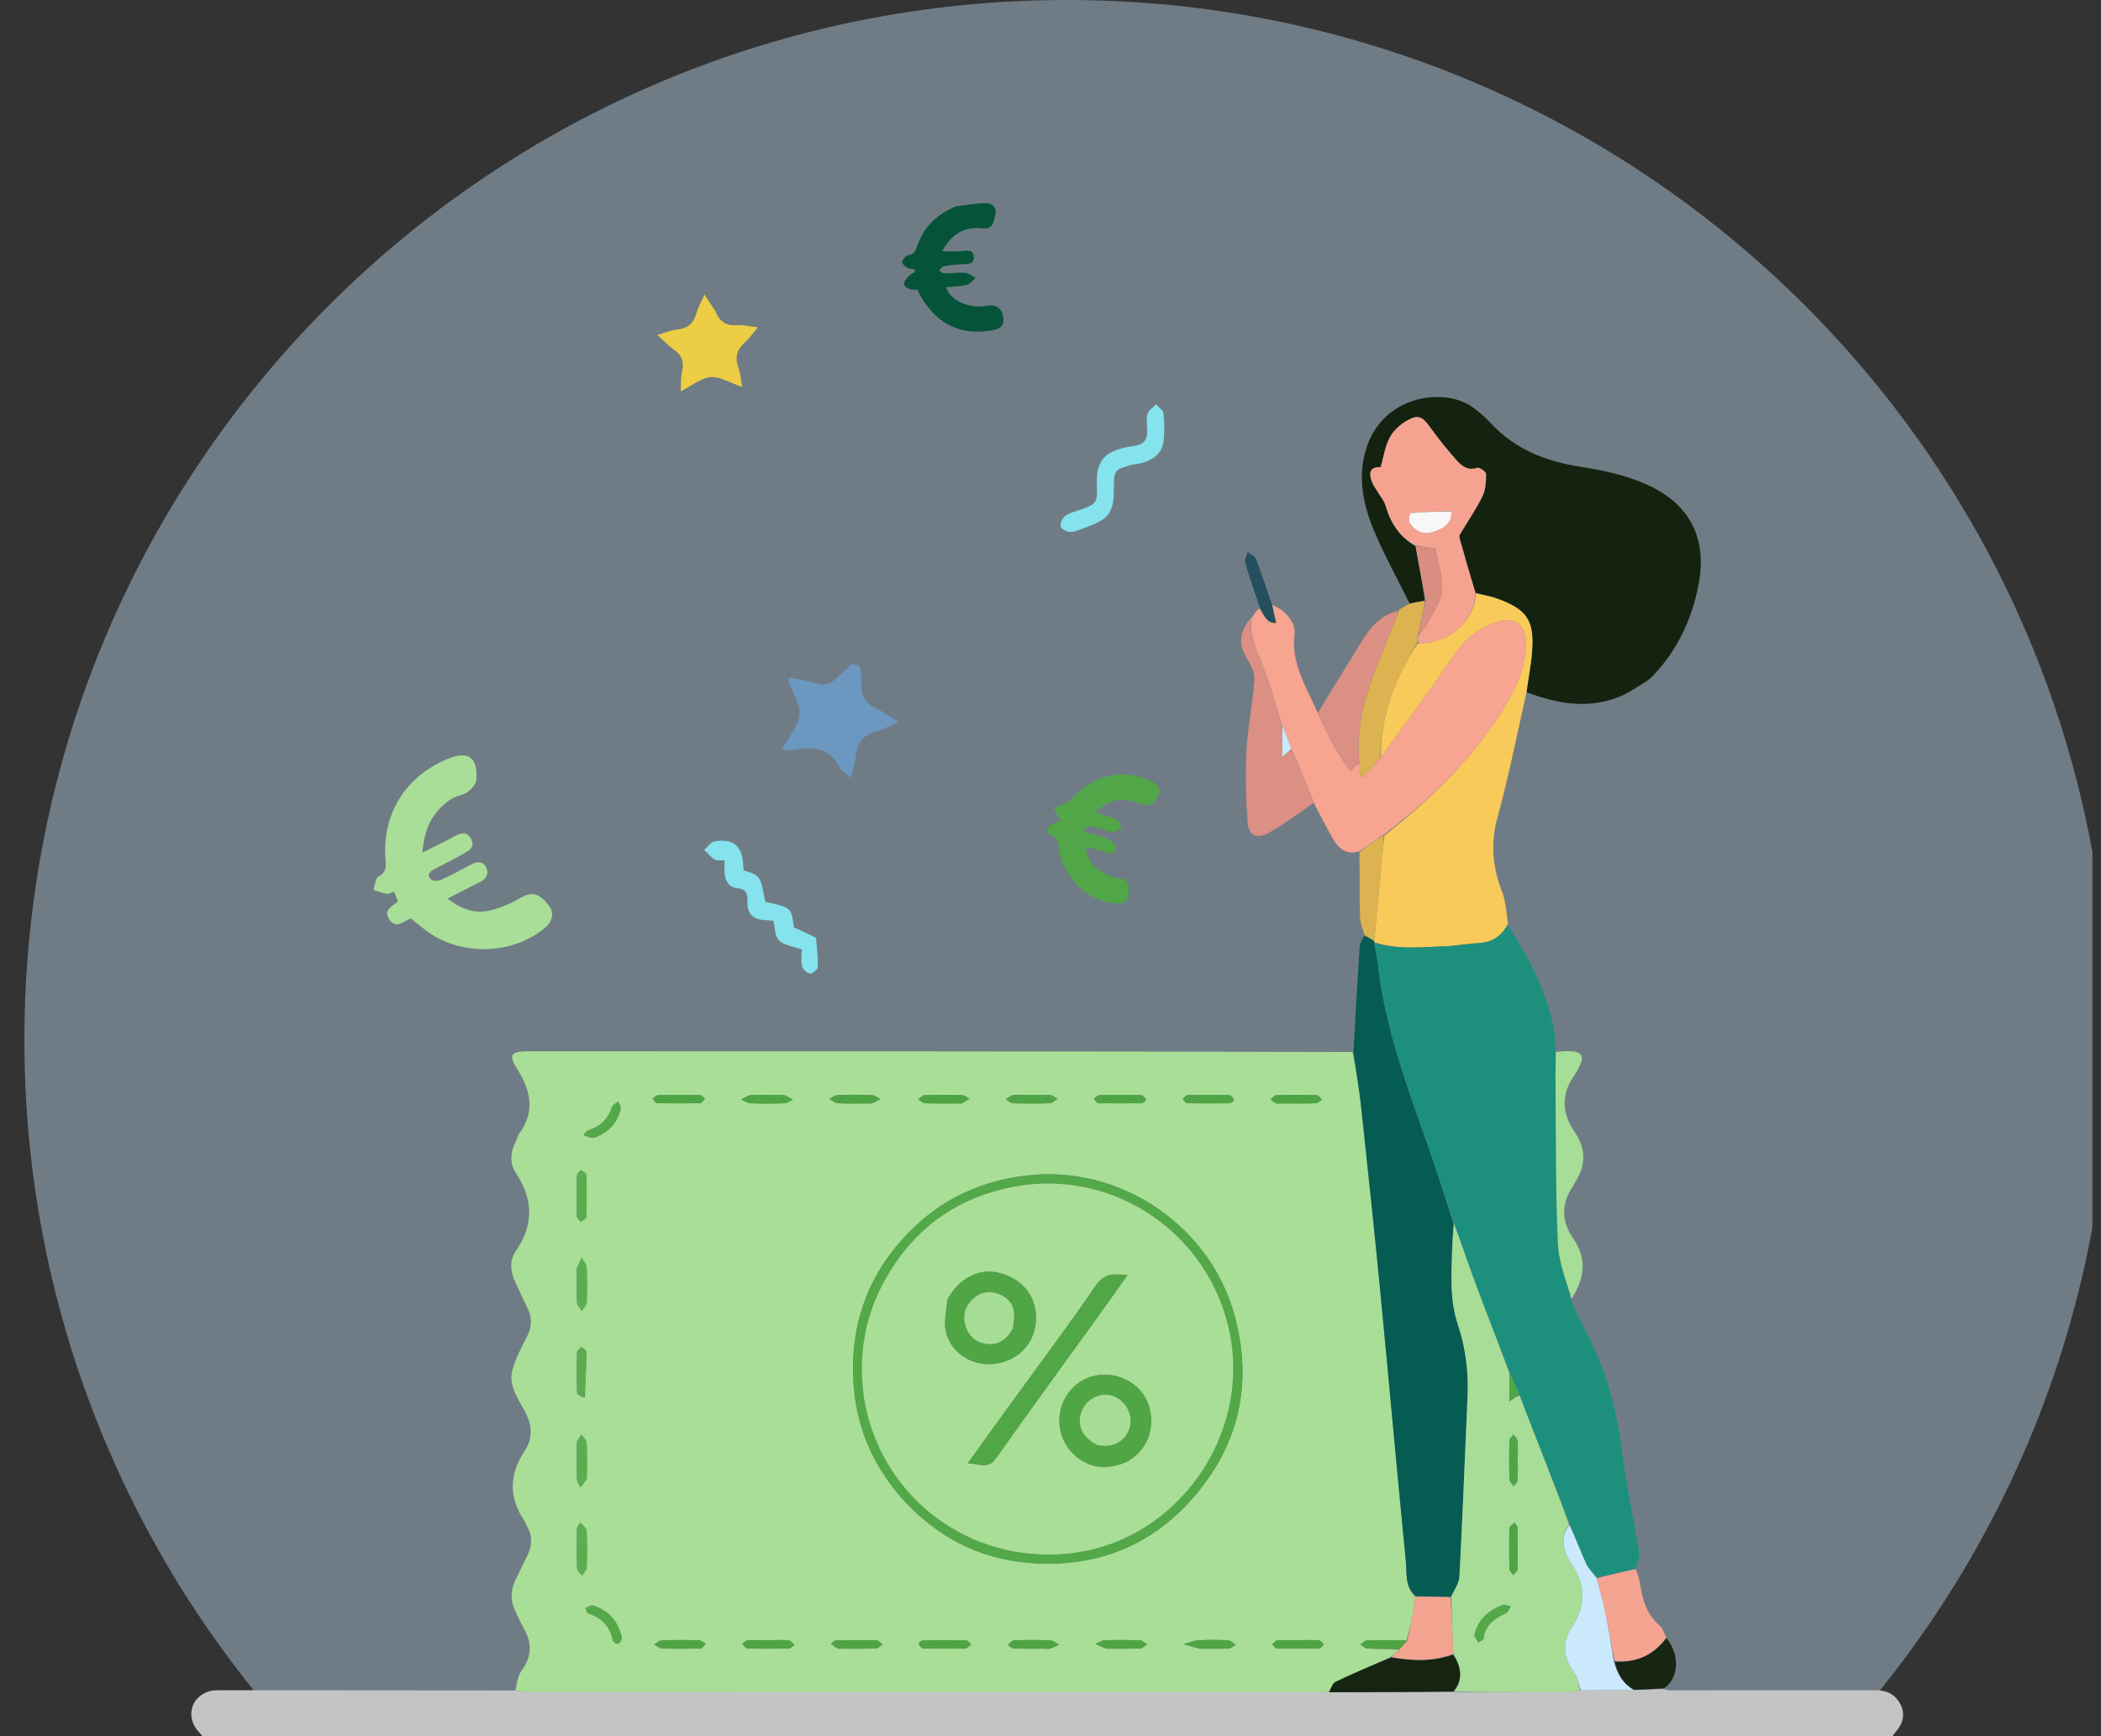 <svg width="242" height="200" viewBox="0 0 242 200" fill="none" xmlns="http://www.w3.org/2000/svg">
    <rect x="0" y="0" width="242" height="200" fill="#333333" stroke="none"/>
    <g clip-path="url(#clip0_2440_13034)">
        <path opacity="0.4" fill-rule="evenodd" clip-rule="evenodd" d="M212.5 199.49C231.45 178.31 242.96 150.38 242.96 119.77C242.96 53.62 189.2 0 122.89 0C56.581 0 2.81 53.62 2.81 119.77C2.81 150.38 14.331 178.32 33.27 199.49H212.5Z" fill="#CCEAFF"/>
        <path d="M214.409 194.716C215.045 194.719 215.681 194.706 216.315 194.728C217.486 194.769 218.39 195.315 218.908 196.35C219.472 197.478 219.19 198.534 218.392 199.471C218.213 199.682 218.03 199.89 217.918 200.17C153.153 200.24 88.32 200.24 23.442 200.17C23.244 199.919 23.1 199.728 22.935 199.557C21.388 197.947 21.891 195.575 24.002 194.862C24.65 194.643 25.41 194.755 26.119 194.716C37.096 194.721 48.073 194.725 59.26 194.741C60.058 194.821 60.646 194.95 61.234 194.95C91.349 194.96 121.465 194.959 151.58 194.958C152.059 194.958 152.538 194.944 153.129 194.947C157.938 194.943 162.635 194.93 167.447 194.93C171.901 194.949 176.239 194.961 180.577 194.948C181.043 194.947 181.509 194.802 182.091 194.727C184.191 194.712 186.175 194.694 188.249 194.678C189.427 194.63 190.516 194.58 191.681 194.595C191.954 194.684 192.151 194.729 192.347 194.729C199.701 194.727 207.055 194.721 214.409 194.716Z" fill="#C4C4C4"/>
        <path d="M153.017 194.937C152.537 194.944 152.058 194.958 151.579 194.958C121.464 194.959 91.349 194.96 61.233 194.95C60.645 194.95 60.057 194.821 59.374 194.738C59.536 193.959 59.624 193.067 60.081 192.451C61.291 190.824 61.281 189.25 60.317 187.561C59.962 186.938 59.684 186.271 59.367 185.626C58.783 184.44 58.786 183.249 59.351 182.061C59.813 181.088 60.297 180.125 60.76 179.152C61.289 178.041 61.359 176.934 60.707 175.836C60.585 175.631 60.525 175.387 60.393 175.191C58.589 172.512 58.639 169.856 60.417 167.175C61.421 165.661 61.299 164.139 60.438 162.55C59.632 161.063 58.517 159.562 59.042 157.742C59.413 156.454 60.06 155.234 60.675 154.03C61.268 152.87 61.33 151.775 60.722 150.61C60.242 149.692 59.849 148.73 59.396 147.797C58.801 146.571 58.627 145.26 59.4 144.141C61.487 141.122 61.437 138.199 59.444 135.174C58.69 134.029 58.764 132.752 59.4 131.524C59.546 131.242 59.59 130.896 59.774 130.647C61.665 128.083 61.159 125.661 59.567 123.142C58.525 121.494 58.851 121.11 60.856 121.11C92.451 121.109 124.046 121.108 155.787 121.196C156.23 123.454 156.579 125.617 156.813 127.792C157.552 134.656 158.284 141.521 158.95 148.393C159.966 158.88 160.903 169.375 161.931 179.861C162.066 181.237 161.788 182.802 163.025 183.949C162.918 184.498 162.913 184.973 162.828 185.433C162.609 186.615 162.355 187.789 162.003 188.96C160.423 188.953 158.956 188.927 157.49 188.973C157.217 188.982 156.953 189.282 156.685 189.448C156.956 189.607 157.22 189.891 157.498 189.906C158.724 189.97 159.954 189.956 161.14 190.033C160.802 190.36 160.506 190.623 160.134 190.928C157.98 191.886 155.886 192.766 153.842 193.749C153.464 193.931 153.287 194.53 153.017 194.937ZM103.825 172.55C107.747 176.934 112.643 179.558 118.483 180.039C125.958 180.655 132.42 178.285 137.417 172.552C142.738 166.448 144.318 159.385 142.214 151.588C139.45 141.342 129.105 133.984 117.881 135.468C113.1 136.101 108.905 137.961 105.41 141.264C100.348 146.05 97.954 151.942 98.287 158.941C98.532 164.08 100.371 168.546 103.825 172.55ZM66.796 175.418C66.676 175.65 66.458 175.88 66.453 176.115C66.421 177.624 66.405 179.135 66.463 180.643C66.474 180.939 66.829 181.222 67.026 181.511C67.216 181.21 67.557 180.914 67.571 180.605C67.63 179.217 67.637 177.823 67.569 176.436C67.551 176.081 67.188 175.742 66.796 175.418ZM67.597 170.252C67.597 168.903 67.638 167.552 67.568 166.207C67.551 165.882 67.172 165.575 66.959 165.259C66.784 165.568 66.472 165.871 66.459 166.186C66.403 167.572 66.408 168.962 66.454 170.349C66.465 170.686 66.715 171.015 66.855 171.348C67.101 171.052 67.348 170.755 67.597 170.252ZM66.434 146.236C66.434 147.506 66.394 148.777 66.462 150.043C66.48 150.381 66.826 150.701 67.022 151.03C67.213 150.717 67.553 150.411 67.568 150.09C67.631 148.744 67.64 147.391 67.57 146.046C67.549 145.651 67.202 145.273 67.004 144.888C66.814 145.264 66.624 145.641 66.434 146.236ZM66.435 137.77C66.437 138.569 66.409 139.37 66.461 140.165C66.475 140.373 66.739 140.565 66.888 140.764C67.114 140.587 67.531 140.417 67.537 140.233C67.588 138.598 67.588 136.961 67.537 135.326C67.531 135.139 67.118 134.965 66.894 134.785C66.743 134.982 66.478 135.171 66.462 135.379C66.406 136.094 66.437 136.815 66.435 137.77ZM67.376 160.978C67.443 159.242 67.531 157.506 67.549 155.769C67.551 155.566 67.174 155.358 66.972 155.153C66.795 155.366 66.469 155.574 66.463 155.792C66.42 157.345 66.411 158.902 66.477 160.454C66.486 160.678 66.955 160.882 67.376 160.978ZM71.355 187.786C70.833 186.326 69.762 185.43 68.334 184.962C68.086 184.881 67.728 185.134 67.421 185.233C67.541 185.454 67.614 185.816 67.788 185.874C69.326 186.384 70.279 187.369 70.585 188.988C70.617 189.158 71.021 189.397 71.202 189.36C71.38 189.323 71.584 188.986 71.612 188.76C71.644 188.504 71.494 188.225 71.355 187.786ZM67.228 130.811C67.648 130.901 68.133 131.173 68.477 131.05C70.026 130.494 71.087 129.404 71.478 127.773C71.54 127.515 71.319 127.189 71.229 126.894C70.985 127.092 70.602 127.243 70.519 127.494C70.057 128.892 69.155 129.79 67.752 130.221C67.551 130.282 67.396 130.491 67.228 130.811ZM88.606 188.948C87.77 188.95 86.932 188.923 86.1 188.975C85.883 188.988 85.681 189.245 85.472 189.39C85.686 189.568 85.896 189.895 86.114 189.901C87.705 189.945 89.298 189.94 90.889 189.905C91.1 189.9 91.305 189.638 91.513 189.495C91.299 189.314 91.099 189.003 90.868 188.978C90.199 188.907 89.517 188.95 88.606 188.948ZM96.597 189.929C98.023 189.929 99.451 189.953 100.875 189.906C101.141 189.897 101.398 189.602 101.658 189.439C101.434 189.276 101.214 188.979 100.985 188.973C99.441 188.932 97.895 188.937 96.35 188.969C96.131 188.974 95.917 189.209 95.7 189.338C95.926 189.534 96.151 189.731 96.597 189.929ZM106.291 189.913C107.924 189.917 109.558 189.941 111.19 189.904C111.42 189.899 111.643 189.593 111.869 189.426C111.674 189.27 111.481 188.982 111.283 188.978C109.651 188.943 108.016 188.925 106.385 188.984C105.819 189.005 105.6 189.369 106.291 189.913ZM138.282 189.929C139.356 189.929 140.432 189.96 141.503 189.908C141.794 189.894 142.072 189.632 142.356 189.484C142.059 189.305 141.77 188.989 141.464 188.973C140.314 188.912 139.155 188.9 138.006 188.969C137.439 189.002 136.886 189.253 136.326 189.406C136.902 189.58 137.478 189.755 138.282 189.929ZM129.368 126.138C128.453 126.14 127.536 126.115 126.623 126.163C126.406 126.175 126.202 126.429 125.992 126.572C126.165 126.749 126.335 127.075 126.512 127.08C128.182 127.118 129.854 127.114 131.525 127.082C131.697 127.079 131.864 126.82 132.034 126.68C131.86 126.504 131.7 126.197 131.509 126.176C130.879 126.108 130.238 126.143 129.368 126.138ZM149.993 188.948C149.035 188.951 148.076 188.928 147.12 188.979C146.92 188.989 146.733 189.267 146.541 189.421C146.719 189.588 146.893 189.895 147.075 189.899C148.711 189.937 150.348 189.937 151.984 189.898C152.159 189.894 152.328 189.575 152.5 189.403C152.301 189.254 152.115 189 151.902 188.976C151.35 188.912 150.787 188.95 149.993 188.948ZM78.294 126.138C77.458 126.14 76.621 126.113 75.789 126.163C75.57 126.176 75.364 126.426 75.153 126.567C75.324 126.745 75.491 127.075 75.666 127.079C77.335 127.118 79.006 127.118 80.676 127.078C80.852 127.074 81.02 126.746 81.192 126.569C81.02 126.431 80.856 126.186 80.675 126.173C79.963 126.122 79.245 126.144 78.294 126.138ZM127.521 189.929C128.796 189.928 130.072 189.956 131.345 189.905C131.613 189.895 131.869 189.601 132.131 189.437C131.866 189.275 131.606 188.982 131.335 188.972C129.982 188.923 128.626 188.919 127.273 188.968C126.904 188.981 126.544 189.231 126.18 189.372C126.553 189.558 126.926 189.743 127.521 189.929ZM118.358 126.139C117.801 126.139 117.236 126.086 116.69 126.162C116.398 126.203 116.138 126.468 115.864 126.632C116.124 126.794 116.379 127.087 116.644 127.096C118.075 127.142 119.509 127.147 120.939 127.095C121.234 127.084 121.518 126.767 121.807 126.592C121.531 126.441 121.264 126.182 120.978 126.16C120.187 126.1 119.388 126.139 118.358 126.139ZM139.909 126.139C138.874 126.141 137.839 126.119 136.806 126.165C136.606 126.174 136.418 126.448 136.224 126.6C136.397 126.77 136.566 127.083 136.743 127.087C138.373 127.126 140.004 127.122 141.635 127.095C141.815 127.092 141.991 126.865 142.169 126.742C142.01 126.548 141.873 126.217 141.687 126.186C141.183 126.102 140.657 126.146 139.909 126.139ZM90.207 126.139C88.972 126.139 87.735 126.099 86.504 126.162C86.122 126.182 85.754 126.483 85.38 126.656C85.732 126.81 86.079 127.083 86.436 127.098C87.749 127.151 89.066 127.147 90.378 127.099C90.699 127.087 91.01 126.824 91.326 126.676C91.026 126.497 90.726 126.318 90.207 126.139ZM80.822 189.919C80.976 189.732 81.13 189.545 81.284 189.358C81.033 189.222 80.786 188.976 80.532 188.969C79.099 188.93 77.663 188.921 76.231 188.972C75.93 188.982 75.64 189.286 75.344 189.455C75.664 189.613 75.979 189.896 76.303 189.907C77.736 189.956 79.171 189.928 80.822 189.919ZM120.224 189.928C120.461 189.928 120.716 189.983 120.933 189.916C121.3 189.804 121.644 189.615 121.998 189.458C121.653 189.289 121.314 188.986 120.963 188.972C119.578 188.916 118.189 188.924 116.805 188.975C116.553 188.985 116.314 189.311 116.068 189.492C116.307 189.637 116.54 189.896 116.785 189.907C117.852 189.954 118.923 189.928 120.224 189.928ZM100.08 127.119C100.199 127.119 100.334 127.156 100.434 127.112C100.777 126.96 101.107 126.779 101.442 126.61C101.095 126.453 100.753 126.175 100.4 126.161C99.094 126.107 97.784 126.11 96.478 126.16C96.15 126.172 95.833 126.438 95.511 126.587C95.848 126.764 96.177 127.073 96.522 127.094C97.629 127.16 98.741 127.119 100.08 127.119ZM110.798 127.118C111.088 126.936 111.379 126.754 111.67 126.573C111.382 126.428 111.098 126.168 110.807 126.159C109.381 126.116 107.953 126.115 106.528 126.163C106.264 126.171 106.009 126.471 105.75 126.637C106.012 126.797 106.27 127.086 106.537 127.096C107.883 127.144 109.231 127.118 110.798 127.118ZM147.897 127.119C149.126 127.118 150.356 127.141 151.584 127.096C151.822 127.088 152.051 126.817 152.284 126.667C152.074 126.493 151.868 126.173 151.653 126.166C150.108 126.123 148.561 126.122 147.015 126.166C146.79 126.172 146.574 126.487 146.353 126.659C146.555 126.809 146.738 127.012 146.965 127.093C147.177 127.169 147.435 127.115 147.897 127.119Z" fill="#A8DE96"/>
        <path d="M190.389 77.854C190.15 78.096 189.94 78.26 189.612 78.513C188.464 79.182 187.485 79.897 186.394 80.32C182.822 81.706 179.302 81.057 175.827 79.737C176.042 78.15 176.341 76.667 176.459 75.169C176.752 71.472 175.923 70.22 172.419 68.95C171.646 68.669 170.815 68.549 169.948 68.299C169.297 66.177 168.707 64.114 168.129 62.047C168.088 61.902 168.076 61.7 168.146 61.581C169.018 60.111 170.001 58.697 170.754 57.169C171.125 56.417 171.17 55.46 171.17 54.595C171.169 54.346 170.406 53.812 170.154 53.895C169.049 54.262 168.343 53.671 167.743 52.995C166.689 51.806 165.692 50.558 164.762 49.27C163.796 47.934 163.325 47.692 161.901 48.552C161.153 49.004 160.425 49.712 160.036 50.481C159.527 51.486 159.361 52.665 159.037 53.804C157.985 53.784 157.596 54.252 157.977 55.385C158.15 55.896 158.511 56.343 158.789 56.818C159.055 57.273 159.433 57.695 159.574 58.185C160.151 60.184 161.154 61.835 163.049 62.94C163.437 65.074 163.819 67.109 164.109 69.17C163.469 69.309 162.92 69.422 162.371 69.536C161.047 66.871 159.613 64.255 158.429 61.529C157.081 58.425 156.313 55.173 157.332 51.783C159.219 45.508 166.302 44.604 169.538 46.852C170.35 47.417 171.102 48.097 171.78 48.82C174.589 51.811 178.11 53.165 182.1 53.782C184.666 54.178 187.297 54.751 189.649 55.802C194.708 58.061 196.686 62.076 195.621 67.475C194.856 71.358 193.218 74.881 190.389 77.854Z" fill="#142310"/>
        <path d="M163.09 183.869C161.788 182.802 162.067 181.237 161.932 179.86C160.904 169.374 159.966 158.879 158.95 148.392C158.285 141.521 157.552 134.656 156.814 127.792C156.58 125.616 156.231 123.453 155.899 121.192C156.112 117.087 156.348 113.073 156.62 109.061C156.648 108.648 156.889 108.249 157.143 107.794C157.594 107.958 157.934 108.171 158.286 108.422C158.298 108.46 158.316 108.538 158.305 108.644C158.442 109.57 158.637 110.384 158.731 111.209C159.53 118.277 161.969 124.89 164.311 131.534C165.397 134.612 166.385 137.724 167.41 140.929C167.35 142.153 167.283 143.269 167.248 144.385C167.161 147.132 167.007 149.858 167.913 152.555C168.82 155.253 169.164 158.072 169.035 160.937C168.725 167.835 168.465 174.734 168.102 181.629C168.06 182.42 167.49 183.184 167.066 183.989C165.675 183.968 164.383 183.918 163.09 183.869Z" fill="#045C52"/>
        <path d="M156.59 98.062C155.094 98.536 154.18 97.773 153.504 96.573C152.785 95.295 152.101 93.996 151.351 92.545C150.758 91.031 150.229 89.674 149.669 88.33C149.387 87.652 149.049 86.997 148.728 86.236C148.371 85.24 148.024 84.339 147.617 83.368C146.839 81.005 146.282 78.643 145.351 76.439C144.629 74.729 143.888 73.105 144.116 71.206C144.116 71.206 144.123 71.22 144.177 71.187C144.27 71.07 144.309 70.987 144.347 70.903C144.543 70.617 144.738 70.331 145.073 70.086C145.624 70.894 145.89 71.83 146.984 71.761C146.828 71.058 146.679 70.382 146.53 69.707C147.88 70.149 149.283 71.672 149.111 73.052C148.69 76.421 150.434 79.078 151.748 82.058C152.905 84.466 153.88 86.799 155.583 88.821C155.993 88.384 156.282 88.076 156.58 87.87C156.614 88.445 156.64 88.918 156.666 89.391C156.794 89.439 156.922 89.486 157.05 89.534C157.699 88.784 158.348 88.034 159.061 87.239C161.947 83.251 164.845 79.359 167.557 75.342C168.743 73.585 170.275 72.468 172.168 71.743C174.398 70.888 175.794 71.848 175.762 74.23C175.722 77.211 174.401 79.76 172.848 82.187C169.309 87.719 164.645 92.188 159.383 96.168C158.396 96.806 157.493 97.434 156.59 98.062Z" fill="#F7A491"/>
        <path d="M52.162 91.928C49.881 93.35 48.862 95.384 48.661 98.215C50.045 97.518 51.25 96.954 52.412 96.311C53.148 95.904 53.788 95.804 54.248 96.615C54.749 97.497 54.105 97.951 53.459 98.312C52.345 98.936 51.207 99.516 50.074 100.105C49.562 100.372 49.101 100.73 49.609 101.276C49.81 101.492 50.445 101.513 50.768 101.368C51.969 100.83 53.131 100.204 54.288 99.576C55.006 99.186 55.672 99.226 56.016 99.964C56.346 100.673 55.995 101.264 55.275 101.621C54.104 102.201 52.944 102.804 51.55 103.515C53.015 104.669 54.503 105.209 56.023 104.963C57.386 104.742 58.744 104.131 59.958 103.436C61.231 102.707 62.052 102.815 63.243 104.355C63.874 105.169 63.665 106.152 62.694 106.95C58.903 110.061 52.92 110.147 48.996 107.142C48.429 106.708 47.878 106.253 47.305 105.796C46.473 106.144 45.594 107.093 44.809 105.867C44.139 104.82 45.192 104.428 45.843 103.82C45.703 103.486 45.555 103.133 45.377 102.708C45.063 102.818 44.795 103.011 44.568 102.971C44.041 102.879 43.533 102.675 43.017 102.516C43.19 101.996 43.213 101.209 43.567 101.01C44.412 100.533 44.488 100.029 44.41 99.118C43.963 93.867 46.615 89.544 51.418 87.481C53.882 86.423 55.056 87.181 54.873 89.821C54.839 90.314 54.327 90.877 53.887 91.212C53.432 91.559 52.795 91.668 52.162 91.928Z" fill="#A9DE98"/>
        <path d="M148.737 86.332C149.05 86.997 149.387 87.652 149.669 88.33C150.229 89.674 150.758 91.031 151.31 92.472C149.595 93.699 147.922 94.927 146.13 95.947C144.793 96.709 143.809 96.241 143.699 94.712C143.503 91.984 143.426 89.228 143.573 86.499C143.72 83.768 144.297 81.062 144.483 78.331C144.54 77.502 144.056 76.548 143.592 75.791C142.585 74.147 142.802 72.701 144.044 71.247C143.889 73.105 144.63 74.729 145.352 76.439C146.282 78.643 146.84 81.005 147.625 83.481C147.693 84.746 147.693 85.829 147.693 87.176C148.205 86.762 148.471 86.547 148.737 86.332Z" fill="#DB9083"/>
        <path d="M110.143 23.764C111.332 23.619 112.428 23.412 113.526 23.403C114.379 23.396 114.841 23.948 114.624 24.853C114.441 25.619 114.363 26.431 113.165 26.302C111.096 26.08 109.567 26.96 108.518 28.953C109.28 28.953 109.927 28.987 110.57 28.944C111.238 28.9 112.115 28.629 112.162 29.607C112.209 30.576 111.281 30.396 110.628 30.45C109.993 30.503 109.353 30.541 108.732 30.667C108.515 30.711 108.348 30.997 108.158 31.173C108.37 31.287 108.582 31.496 108.794 31.497C109.59 31.501 110.392 31.361 111.179 31.427C111.598 31.463 111.992 31.81 112.397 32.016C112.04 32.294 111.72 32.72 111.318 32.82C110.559 33.008 109.752 33.009 108.958 33.089C109.443 34.71 111.837 35.602 113.67 35.228C114.739 35.011 115.443 35.529 115.571 36.652C115.697 37.771 114.847 37.967 114.052 38.095C110.344 38.695 107.413 37.045 105.661 33.374C105.376 33.358 105.037 33.408 104.756 33.302C104.499 33.206 104.133 32.946 104.127 32.749C104.118 32.473 104.355 32.147 104.566 31.916C104.797 31.663 105.118 31.494 105.4 31.288C105.347 31.186 105.294 31.083 105.241 30.981C105.017 30.955 104.748 30.997 104.577 30.888C104.304 30.713 103.878 30.403 103.909 30.212C103.958 29.906 104.297 29.452 104.565 29.413C105.243 29.314 105.438 28.955 105.636 28.365C106.379 26.159 107.912 24.67 110.143 23.764Z" fill="#055439"/>
        <path d="M128.605 101.189C130.061 101.126 129.99 102.081 129.975 102.983C129.959 103.983 129.306 104.109 128.498 104.074C125.609 103.949 122.737 101.377 122.071 98.327C121.89 97.499 122.114 96.434 120.864 96.151C120.741 96.123 120.605 95.547 120.702 95.323C120.797 95.104 121.173 94.993 121.441 94.867C121.735 94.728 122.047 94.626 122.179 94.575C121.81 93.902 121.576 93.475 121.342 93.048C121.777 92.899 122.228 92.784 122.642 92.591C122.971 92.437 123.317 92.24 123.55 91.971C125.858 89.308 129.316 88.495 132.424 89.917C133.151 90.251 133.832 90.642 133.407 91.623C132.922 92.742 132.318 92.995 131.277 92.575C129.261 91.762 127.453 92.125 126.169 93.656C126.983 93.903 127.798 94.069 128.533 94.409C128.863 94.562 129.033 95.062 129.275 95.405C128.878 95.557 128.456 95.878 128.089 95.825C127.311 95.712 126.569 95.366 125.794 95.196C125.52 95.136 125.193 95.312 124.89 95.38C124.899 95.532 124.908 95.685 124.917 95.837C125.849 96.118 126.809 96.332 127.7 96.709C128.082 96.871 128.614 97.413 128.57 97.705C128.458 98.435 127.845 98.353 127.247 98.149C126.544 97.909 125.815 97.746 125.067 97.542C125.193 99.336 126.273 100.447 128.605 101.189Z" fill="#51A647"/>
        <path d="M98.168 76.504C98.505 76.559 98.96 76.624 99.004 76.795C99.164 77.404 99.302 78.063 99.235 78.68C99.073 80.177 99.725 81.073 101.035 81.678C101.776 82.021 102.446 82.519 103.495 83.158C102.42 83.633 101.684 84.072 100.887 84.285C99.475 84.663 98.753 85.493 98.605 86.945C98.522 87.756 98.254 88.549 98.006 89.632C97.436 89.091 96.922 88.798 96.697 88.357C95.522 86.061 93.57 85.999 91.415 86.379C91.042 86.445 90.647 86.388 90.015 86.388C90.747 85.179 91.405 84.272 91.859 83.272C92.103 82.732 92.171 81.984 92.012 81.417C91.718 80.37 91.198 79.386 90.773 78.376C90.847 78.271 90.92 78.166 90.994 78.061C91.974 78.268 92.983 78.388 93.926 78.706C94.945 79.049 95.686 78.79 96.397 78.068C96.927 77.53 97.528 77.062 98.168 76.504Z" fill="#6B97C0"/>
        <path d="M156.57 87.769C156.282 88.077 155.993 88.384 155.583 88.821C153.88 86.799 152.905 84.466 151.811 82.115C153.472 79.337 155.167 76.659 156.802 73.945C157.813 72.267 159.043 70.881 161.051 70.34C160.865 71.091 160.586 71.75 160.323 72.415C158.369 77.361 155.985 82.202 156.57 87.769Z" fill="#DB9083"/>
        <path d="M82.392 35.836C82.872 37.069 83.669 37.569 84.933 37.463C85.588 37.408 86.264 37.59 87.298 37.706C86.677 38.438 86.289 39.012 85.788 39.46C84.875 40.278 84.618 41.177 85.042 42.346C85.278 42.994 85.323 43.712 85.49 44.585C84.132 44.121 82.969 43.368 81.862 43.443C80.758 43.519 79.712 44.425 78.408 45.084C78.458 44.163 78.392 43.479 78.551 42.851C78.831 41.739 78.57 40.932 77.621 40.271C77.019 39.85 76.506 39.3 75.708 38.59C76.63 38.326 77.272 38.038 77.935 37.976C79.166 37.862 79.895 37.3 80.213 36.091C80.38 35.458 80.729 34.873 81.147 33.922C81.652 34.699 81.997 35.231 82.392 35.836Z" fill="#ECCD44"/>
        <path d="M156.58 87.87C155.986 82.202 158.37 77.361 160.324 72.415C160.586 71.749 160.866 71.091 161.14 70.339C161.142 70.248 161.148 70.258 161.197 70.247C161.314 70.203 161.364 70.151 161.396 70.082C161.676 69.927 161.955 69.773 162.303 69.577C162.92 69.422 163.469 69.308 164.134 69.243C163.939 70.575 163.629 71.86 163.314 73.239C163.301 73.587 163.294 73.841 163.204 74.109C162.598 75.132 162.066 76.134 161.553 77.147C159.935 80.332 159.01 83.694 158.997 87.284C158.348 88.034 157.699 88.784 157.05 89.534C156.922 89.486 156.794 89.439 156.666 89.391C156.641 88.918 156.615 88.445 156.58 87.87Z" fill="#DDB251"/>
        <path d="M93.982 108.027C94.108 109.205 94.235 110.31 94.19 111.408C94.179 111.687 93.583 112.19 93.322 112.151C92.961 112.097 92.466 111.673 92.382 111.323C92.23 110.688 92.339 109.99 92.339 109.354C89.423 108.563 89.423 108.563 89.109 106.08C88.789 106.053 88.446 106.016 88.101 105.997C86.732 105.924 86.056 105.272 86.092 103.897C86.115 102.981 86.004 102.417 84.873 102.317C84.021 102.242 83.527 101.51 83.466 100.613C83.433 100.145 83.46 99.674 83.46 99.131C82.99 99.092 82.573 99.175 82.314 99.01C81.859 98.722 81.5 98.281 81.102 97.904C81.501 97.568 81.861 97.01 82.306 96.932C84.472 96.552 85.524 97.485 85.606 99.703C85.613 99.898 85.641 100.093 85.658 100.27C87.567 100.843 87.567 100.843 88.153 103.904C91.148 104.534 91.148 104.534 91.439 106.834C92.32 107.23 93.119 107.59 93.982 108.027Z" fill="#84E3ED"/>
        <path d="M130.527 53.506C128.311 54.105 128.298 54.122 128.298 56.408C128.298 58.964 127.71 59.807 125.32 60.659C124.682 60.887 124.049 61.215 123.393 61.273C122.989 61.31 122.318 61.019 122.187 60.701C122.059 60.392 122.351 59.718 122.667 59.464C123.112 59.105 123.741 58.963 124.305 58.768C126.269 58.092 126.426 57.98 126.34 55.86C126.274 54.216 126.552 52.791 128.146 52.034C128.922 51.666 129.811 51.479 130.669 51.358C131.768 51.203 132.177 50.615 132.138 49.575C132.115 48.936 132.006 48.258 132.179 47.669C132.305 47.24 132.828 46.928 133.174 46.563C133.471 46.923 133.98 47.259 134.025 47.648C134.142 48.673 134.122 49.727 134.04 50.759C133.919 52.289 132.548 53.343 130.527 53.506Z" fill="#84E3ED"/>
        <path d="M156.592 98.177C157.494 97.434 158.397 96.806 159.373 96.268C159.36 97.261 159.275 98.165 159.186 99.069C158.883 102.174 158.578 105.279 158.274 108.384C157.934 108.172 157.595 107.959 157.187 107.715C156.955 107.005 156.669 106.329 156.65 105.647C156.582 103.196 156.605 100.743 156.592 98.177Z" fill="#DDB352"/>
        <path d="M146.501 69.629C146.679 70.383 146.829 71.058 146.984 71.761C145.891 71.831 145.624 70.894 145.149 70.071C144.522 68.28 143.923 66.555 143.423 64.803C143.326 64.462 143.611 64.011 143.719 63.611C144.045 63.869 144.54 64.061 144.669 64.395C145.322 66.093 145.88 67.828 146.501 69.629Z" fill="#244F5E"/>
        <path d="M161.337 70.084C161.364 70.152 161.313 70.203 161.191 70.248C161.148 70.171 161.195 70.113 161.337 70.084Z" fill="#DB9083"/>
        <path d="M144.291 70.941C144.309 70.987 144.271 71.071 144.17 71.188C144.15 71.141 144.192 71.061 144.291 70.941Z" fill="#DB9083"/>
        <path d="M167.164 183.961C167.489 183.185 168.06 182.421 168.102 181.629C168.465 174.735 168.725 167.835 169.035 160.938C169.164 158.072 168.819 155.253 167.913 152.556C167.007 149.858 167.16 147.132 167.247 144.386C167.283 143.269 167.35 142.154 167.473 140.979C168.355 143.25 169.126 145.593 169.985 147.904C171.246 151.295 172.57 154.664 173.856 158.152C173.845 159.209 173.845 160.157 173.845 161.444C174.468 161.027 174.742 160.844 175.036 160.749C175.549 162.091 176.042 163.344 176.531 164.598C177.954 168.246 179.374 171.895 180.728 175.597C179.544 177.287 180.167 178.872 181.068 180.236C182.7 182.709 182.63 185.061 181.061 187.461C179.815 189.367 180.126 191.106 181.436 192.859C181.798 193.344 181.804 194.095 181.974 194.723C181.508 194.802 181.042 194.947 180.576 194.948C176.238 194.961 171.9 194.949 167.494 194.863C168.452 193.663 168.434 192.17 167.381 190.522C167.31 188.267 167.237 186.114 167.164 183.961ZM169.809 188.427C169.967 188.693 170.124 188.959 170.282 189.226C170.489 189.075 170.858 188.943 170.877 188.771C171.061 187.151 172.187 186.43 173.498 185.819C173.735 185.708 173.839 185.313 174.004 185.049C173.698 184.99 173.342 184.799 173.094 184.893C171.498 185.495 170.271 186.492 169.809 188.427ZM173.844 176.05C173.844 177.604 173.824 179.159 173.864 180.713C173.87 180.959 174.145 181.199 174.295 181.442C174.469 181.222 174.788 181.006 174.794 180.782C174.835 179.189 174.825 177.594 174.796 176C174.792 175.805 174.576 175.614 174.459 175.421C174.26 175.562 174.061 175.703 173.844 176.05ZM174.82 167.759C174.819 167.162 174.865 166.56 174.794 165.971C174.764 165.723 174.487 165.504 174.323 165.271C174.163 165.492 173.871 165.709 173.865 165.933C173.823 167.444 173.818 168.957 173.866 170.467C173.874 170.721 174.195 170.966 174.372 171.215C174.52 170.976 174.782 170.745 174.798 170.498C174.852 169.666 174.819 168.829 174.82 167.759Z" fill="#A7DD96"/>
        <path d="M182.09 194.726C181.805 194.094 181.798 193.344 181.436 192.859C180.126 191.105 179.815 189.367 181.061 187.461C182.63 185.061 182.7 182.709 181.068 180.236C180.167 178.871 179.544 177.287 180.77 175.673C181.49 177.194 182.055 178.713 182.732 180.18C182.998 180.757 183.514 181.218 183.928 181.826C184.268 183.187 184.655 184.443 184.914 185.724C185.29 187.589 185.574 189.472 185.888 191.435C186.298 192.821 186.928 193.966 188.159 194.676C186.175 194.694 184.191 194.712 182.09 194.726Z" fill="#CBE9FD"/>
        <path d="M167.378 190.624C168.434 192.17 168.451 193.662 167.379 194.849C162.634 194.929 157.937 194.943 153.128 194.947C153.286 194.53 153.464 193.93 153.842 193.749C155.886 192.765 157.98 191.886 160.232 190.944C162.753 191.346 165.084 191.427 167.378 190.624Z" fill="#162511"/>
        <path d="M188.248 194.678C186.928 193.966 186.298 192.821 185.992 191.432C188.546 191.561 190.472 190.635 191.955 188.72C193.499 190.608 193.407 193.289 191.681 194.494C190.516 194.58 189.427 194.63 188.248 194.678Z" fill="#172613"/>
        <path d="M103.767 172.487C100.371 168.546 98.532 164.08 98.287 158.941C97.954 151.943 100.348 146.05 105.411 141.264C108.905 137.961 113.1 136.101 117.882 135.468C129.105 133.984 139.45 141.342 142.215 151.588C144.318 159.385 142.738 166.448 137.417 172.552C132.42 178.285 125.959 180.655 118.483 180.039C112.643 179.558 107.747 176.934 103.767 172.487ZM99.532 161.204C99.647 161.748 99.746 162.297 99.881 162.837C102.56 173.559 112.732 180.381 123.796 178.88C135.598 177.279 143.98 165.467 141.67 153.69C139.402 142.126 128.283 134.521 116.697 136.723C110.644 137.873 105.884 141.073 102.586 146.336C99.763 150.842 98.741 155.73 99.532 161.204Z" fill="#53A847"/>
        <path d="M167.381 190.522C165.084 191.427 162.754 191.346 160.31 190.902C160.507 190.623 160.802 190.36 161.209 189.998C161.585 189.588 161.85 189.277 162.116 188.966C162.356 187.789 162.61 186.614 162.828 185.433C162.913 184.973 162.918 184.498 163.025 183.949C164.382 183.919 165.675 183.968 167.066 183.989C167.237 186.114 167.31 188.267 167.381 190.522Z" fill="#F3A490"/>
        <path d="M66.89 175.407C67.188 175.742 67.551 176.081 67.569 176.436C67.638 177.823 67.631 179.217 67.571 180.605C67.558 180.914 67.217 181.209 67.026 181.511C66.83 181.222 66.475 180.939 66.463 180.643C66.406 179.135 66.422 177.624 66.453 176.115C66.458 175.88 66.677 175.65 66.89 175.407Z" fill="#5CAD4F"/>
        <path d="M67.597 170.355C67.349 170.755 67.102 171.052 66.855 171.348C66.715 171.015 66.465 170.686 66.454 170.349C66.409 168.962 66.404 167.572 66.46 166.186C66.472 165.871 66.785 165.568 66.96 165.259C67.172 165.575 67.552 165.882 67.569 166.207C67.638 167.552 67.598 168.903 67.597 170.355Z" fill="#5CAD4F"/>
        <path d="M66.435 146.126C66.624 145.64 66.814 145.264 67.004 144.887C67.202 145.273 67.55 145.651 67.57 146.046C67.641 147.391 67.631 148.744 67.569 150.09C67.554 150.411 67.213 150.716 67.023 151.029C66.827 150.701 66.48 150.381 66.462 150.043C66.395 148.777 66.435 147.505 66.435 146.126Z" fill="#5CAD4F"/>
        <path d="M66.436 137.652C66.438 136.815 66.406 136.094 66.462 135.379C66.478 135.171 66.743 134.982 66.894 134.785C67.119 134.965 67.532 135.139 67.538 135.326C67.589 136.961 67.589 138.599 67.538 140.233C67.532 140.417 67.115 140.587 66.889 140.764C66.74 140.565 66.476 140.373 66.462 140.165C66.409 139.37 66.438 138.569 66.436 137.652Z" fill="#5BAC4E"/>
        <path d="M67.293 161.037C66.955 160.882 66.486 160.678 66.476 160.454C66.411 158.902 66.42 157.345 66.463 155.792C66.469 155.574 66.794 155.366 66.972 155.153C67.173 155.358 67.551 155.566 67.549 155.769C67.53 157.506 67.443 159.242 67.293 161.037Z" fill="#5BAC4E"/>
        <path d="M71.389 187.871C71.494 188.225 71.644 188.504 71.612 188.76C71.584 188.986 71.38 189.323 71.203 189.359C71.021 189.397 70.617 189.158 70.585 188.988C70.279 187.369 69.326 186.384 67.789 185.874C67.615 185.816 67.542 185.453 67.422 185.232C67.729 185.134 68.086 184.88 68.334 184.962C69.762 185.43 70.834 186.326 71.389 187.871Z" fill="#54A848"/>
        <path d="M67.224 130.721C67.396 130.491 67.552 130.282 67.752 130.221C69.155 129.79 70.057 128.892 70.519 127.494C70.602 127.243 70.985 127.092 71.229 126.894C71.319 127.189 71.54 127.515 71.478 127.773C71.087 129.404 70.026 130.494 68.477 131.05C68.133 131.173 67.648 130.901 67.224 130.721Z" fill="#53A847"/>
        <path d="M88.724 188.948C89.518 188.95 90.2 188.906 90.869 188.978C91.1 189.003 91.3 189.314 91.514 189.494C91.306 189.638 91.101 189.9 90.89 189.905C89.299 189.94 87.706 189.945 86.115 189.901C85.896 189.895 85.687 189.568 85.473 189.39C85.681 189.245 85.883 188.988 86.1 188.974C86.933 188.923 87.771 188.95 88.724 188.948Z" fill="#4FA543"/>
        <path d="M96.487 189.928C96.151 189.731 95.926 189.534 95.7 189.338C95.917 189.209 96.131 188.974 96.35 188.969C97.895 188.937 99.441 188.932 100.985 188.973C101.213 188.979 101.434 189.276 101.658 189.439C101.398 189.602 101.141 189.897 100.875 189.906C99.45 189.953 98.023 189.929 96.487 189.928Z" fill="#4FA543"/>
        <path d="M106.192 189.885C105.6 189.368 105.819 189.005 106.385 188.984C108.016 188.924 109.651 188.943 111.283 188.977C111.482 188.982 111.674 189.269 111.869 189.425C111.643 189.592 111.42 189.898 111.19 189.904C109.558 189.941 107.924 189.917 106.192 189.885Z" fill="#4FA543"/>
        <path d="M138.168 189.929C137.478 189.755 136.902 189.58 136.326 189.406C136.886 189.253 137.439 189.002 138.006 188.969C139.156 188.9 140.314 188.912 141.464 188.973C141.77 188.989 142.059 189.305 142.356 189.484C142.072 189.632 141.794 189.894 141.503 189.908C140.432 189.96 139.356 189.929 138.168 189.929Z" fill="#4FA543"/>
        <path d="M129.485 126.138C130.238 126.143 130.879 126.108 131.509 126.176C131.7 126.197 131.86 126.504 132.034 126.68C131.864 126.82 131.697 127.079 131.525 127.082C129.854 127.113 128.182 127.118 126.512 127.079C126.335 127.075 126.165 126.749 125.992 126.572C126.202 126.429 126.406 126.175 126.623 126.163C127.536 126.115 128.453 126.14 129.485 126.138Z" fill="#4FA543"/>
        <path d="M150.111 188.948C150.787 188.95 151.351 188.912 151.903 188.975C152.115 189 152.302 189.253 152.5 189.403C152.328 189.575 152.16 189.893 151.984 189.898C150.348 189.936 148.711 189.936 147.076 189.899C146.894 189.895 146.719 189.588 146.541 189.421C146.734 189.266 146.92 188.989 147.121 188.978C148.076 188.928 149.036 188.951 150.111 188.948Z" fill="#4FA543"/>
        <path d="M78.412 126.138C79.245 126.143 79.963 126.122 80.676 126.173C80.857 126.186 81.021 126.43 81.193 126.569C81.021 126.746 80.853 127.074 80.676 127.078C79.007 127.117 77.335 127.118 75.666 127.079C75.491 127.075 75.324 126.745 75.153 126.566C75.365 126.425 75.57 126.176 75.789 126.163C76.622 126.113 77.459 126.14 78.412 126.138Z" fill="#4FA543"/>
        <path d="M127.41 189.928C126.926 189.743 126.553 189.557 126.18 189.372C126.544 189.231 126.904 188.981 127.273 188.967C128.626 188.919 129.982 188.923 131.335 188.972C131.606 188.982 131.866 189.275 132.131 189.437C131.869 189.601 131.613 189.895 131.345 189.905C130.072 189.955 128.796 189.928 127.41 189.928Z" fill="#4FA543"/>
        <path d="M118.475 126.139C119.388 126.139 120.187 126.1 120.979 126.16C121.264 126.182 121.532 126.441 121.807 126.592C121.518 126.767 121.235 127.084 120.94 127.095C119.509 127.147 118.075 127.142 116.644 127.096C116.379 127.087 116.124 126.794 115.864 126.632C116.138 126.468 116.399 126.203 116.69 126.162C117.236 126.086 117.801 126.139 118.475 126.139Z" fill="#4FA543"/>
        <path d="M140.025 126.138C140.658 126.145 141.183 126.102 141.687 126.186C141.874 126.217 142.01 126.548 142.17 126.742C141.992 126.865 141.815 127.092 141.636 127.095C140.005 127.122 138.373 127.125 136.743 127.087C136.566 127.083 136.397 126.769 136.225 126.599C136.418 126.448 136.607 126.174 136.807 126.165C137.839 126.119 138.875 126.141 140.025 126.138Z" fill="#4FA543"/>
        <path d="M90.317 126.139C90.726 126.318 91.026 126.497 91.326 126.676C91.01 126.823 90.699 127.086 90.378 127.098C89.065 127.147 87.749 127.151 86.436 127.097C86.079 127.083 85.732 126.81 85.38 126.655C85.754 126.483 86.121 126.182 86.504 126.162C87.735 126.098 88.972 126.138 90.317 126.139Z" fill="#4FA543"/>
        <path d="M80.714 189.923C79.171 189.927 77.736 189.956 76.304 189.907C75.979 189.895 75.664 189.612 75.345 189.454C75.64 189.286 75.931 188.982 76.232 188.971C77.664 188.921 79.099 188.93 80.532 188.969C80.786 188.975 81.034 189.222 81.284 189.357C81.13 189.545 80.976 189.732 80.714 189.923Z" fill="#4FA543"/>
        <path d="M120.108 189.928C118.923 189.928 117.852 189.953 116.785 189.907C116.54 189.896 116.307 189.637 116.068 189.492C116.314 189.311 116.553 188.985 116.805 188.975C118.189 188.924 119.578 188.916 120.963 188.972C121.314 188.986 121.653 189.288 121.998 189.458C121.644 189.615 121.3 189.804 120.933 189.916C120.716 189.982 120.461 189.928 120.108 189.928Z" fill="#4EA442"/>
        <path d="M99.965 127.119C98.741 127.118 97.628 127.16 96.522 127.094C96.176 127.073 95.847 126.764 95.511 126.587C95.833 126.438 96.15 126.172 96.478 126.16C97.784 126.11 99.094 126.106 100.4 126.16C100.753 126.175 101.095 126.453 101.442 126.61C101.107 126.779 100.777 126.96 100.434 127.112C100.334 127.156 100.199 127.118 99.965 127.119Z" fill="#4EA442"/>
        <path d="M110.688 127.119C109.231 127.118 107.883 127.144 106.537 127.096C106.27 127.086 106.012 126.797 105.75 126.637C106.009 126.471 106.264 126.172 106.528 126.163C107.953 126.115 109.382 126.116 110.807 126.159C111.099 126.168 111.383 126.428 111.67 126.573C111.379 126.755 111.089 126.936 110.688 127.119Z" fill="#4EA442"/>
        <path d="M147.785 127.119C147.436 127.115 147.177 127.169 146.965 127.093C146.739 127.012 146.556 126.809 146.354 126.659C146.574 126.487 146.791 126.172 147.016 126.166C148.561 126.122 150.109 126.123 151.654 126.166C151.868 126.172 152.074 126.492 152.284 126.667C152.051 126.817 151.822 127.087 151.584 127.096C150.357 127.141 149.127 127.118 147.785 127.119Z" fill="#4EA442"/>
        <path d="M162.003 188.96C161.851 189.277 161.585 189.588 161.251 189.934C159.954 189.956 158.725 189.97 157.499 189.906C157.221 189.891 156.956 189.607 156.686 189.447C156.954 189.282 157.217 188.982 157.49 188.973C158.956 188.927 160.424 188.953 162.003 188.96Z" fill="#4EA442"/>
        <path d="M32.134 55.876C32.163 55.91 32.194 55.944 32.224 55.977C32.203 55.966 32.182 55.954 32.148 55.908C32.136 55.874 32.135 55.876 32.134 55.876Z" fill="#CCEAFF"/>
        <path d="M225.292 78.283C225.279 78.291 225.305 78.274 225.292 78.283V78.283Z" fill="#CCEAFF"/>
        <path d="M175.827 79.736C174.735 84.6 173.796 89.409 172.495 94.119C171.663 97.132 171.901 99.885 173.011 102.721C173.445 103.83 173.515 105.083 173.684 106.43C172.899 107.935 171.782 108.584 170.253 108.653C169.026 108.708 167.808 108.953 166.582 109.003C163.815 109.114 161.029 109.431 158.315 108.538C158.315 108.538 158.297 108.46 158.285 108.422C158.577 105.279 158.882 102.174 159.185 99.069C159.274 98.165 159.359 97.261 159.456 96.257C164.644 92.188 169.309 87.719 172.848 82.187C174.401 79.76 175.722 77.211 175.762 74.23C175.794 71.848 174.398 70.888 172.168 71.743C170.275 72.468 168.743 73.585 167.557 75.342C164.845 79.359 161.947 83.251 159.061 87.239C159.01 83.694 159.935 80.332 161.552 77.146C162.066 76.134 162.598 75.132 163.314 74.116C166.933 74.137 169.823 71.581 170.011 68.356C170.815 68.549 171.646 68.669 172.419 68.949C175.924 70.219 176.752 71.472 176.459 75.168C176.341 76.666 176.042 78.15 175.827 79.736Z" fill="#F8CA59"/>
        <path d="M169.949 68.299C169.824 71.581 166.933 74.137 163.397 74.1C163.294 73.841 163.301 73.587 163.385 73.201C163.779 72.666 164.175 72.302 164.401 71.853C165.033 70.596 165.974 69.336 166.086 68.018C166.22 66.429 165.627 64.778 165.355 63.193C164.521 63.066 163.783 62.954 163.044 62.842C161.155 61.835 160.152 60.184 159.575 58.185C159.434 57.694 159.056 57.273 158.789 56.818C158.511 56.343 158.15 55.895 157.978 55.385C157.597 54.252 157.986 53.784 159.038 53.804C159.362 52.665 159.527 51.486 160.037 50.481C160.426 49.712 161.154 49.004 161.902 48.552C163.326 47.692 163.797 47.934 164.763 49.27C165.693 50.558 166.69 51.806 167.744 52.995C168.344 53.67 169.05 54.261 170.155 53.895C170.407 53.812 171.17 54.345 171.17 54.595C171.171 55.459 171.126 56.416 170.755 57.169C170.001 58.696 169.019 60.111 168.147 61.581C168.077 61.7 168.089 61.902 168.13 62.046C168.708 64.113 169.298 66.177 169.949 68.299ZM167.139 58.845C165.584 58.92 164.027 58.976 162.479 59.119C162.395 59.127 162.195 59.995 162.366 60.25C162.99 61.184 163.967 61.645 165.057 61.291C166.143 60.938 167.209 60.408 167.139 58.845Z" fill="#F5A390"/>
        <path d="M163.05 62.94C163.782 62.954 164.521 63.066 165.355 63.193C165.627 64.778 166.22 66.429 166.085 68.018C165.974 69.336 165.033 70.596 164.401 71.852C164.175 72.302 163.779 72.666 163.39 73.106C163.629 71.86 163.939 70.575 164.225 69.218C163.82 67.109 163.438 65.074 163.05 62.94Z" fill="#D98E81"/>
        <path d="M158.305 108.644C161.029 109.431 163.815 109.114 166.583 109.003C167.809 108.953 169.027 108.708 170.253 108.653C171.783 108.584 172.9 107.935 173.661 106.534C176.05 110.27 178.179 114.161 178.986 118.621C179.119 119.358 179.11 120.121 179.172 121.088C179.176 122.937 179.155 124.57 179.173 126.202C179.237 131.934 179.184 137.671 179.457 143.393C179.558 145.514 180.437 147.598 180.962 149.698C181.485 150.858 181.929 152.061 182.546 153.168C184.968 157.516 186.171 162.202 186.81 167.108C187.318 171.007 188.149 174.862 188.778 178.747C188.872 179.327 188.647 179.959 188.446 180.687C186.854 181.116 185.385 181.424 183.917 181.732C183.515 181.218 182.998 180.757 182.732 180.18C182.055 178.713 181.49 177.194 180.838 175.62C179.375 171.895 177.954 168.246 176.532 164.598C176.043 163.343 175.549 162.091 175.012 160.671C174.6 159.684 174.233 158.863 173.867 158.042C172.57 154.664 171.246 151.295 169.985 147.904C169.126 145.593 168.355 143.25 167.481 140.871C166.385 137.725 165.397 134.612 164.312 131.534C161.969 124.89 159.53 118.277 158.731 111.21C158.638 110.384 158.442 109.57 158.305 108.644Z" fill="#1D907D"/>
        <path d="M148.728 86.236C148.471 86.547 148.205 86.762 147.693 87.177C147.693 85.829 147.693 84.747 147.685 83.552C148.024 84.339 148.372 85.24 148.728 86.236Z" fill="#CBE9FD"/>
        <path d="M181.011 149.62C180.437 147.598 179.558 145.514 179.457 143.393C179.184 137.671 179.237 131.934 179.173 126.203C179.155 124.57 179.176 122.937 179.201 121.193C179.861 121.091 180.502 121.077 181.139 121.117C182.149 121.181 182.472 121.755 182.021 122.642C181.822 123.033 181.65 123.447 181.394 123.799C179.786 126.018 179.869 128.215 181.392 130.438C182.707 132.356 182.687 134.296 181.4 136.23C181.313 136.362 181.273 136.526 181.183 136.656C179.797 138.664 179.838 140.699 181.199 142.664C182.831 145.02 182.533 147.278 181.011 149.62Z" fill="#A6DD97"/>
        <path d="M183.928 181.826C185.385 181.424 186.854 181.116 188.402 180.758C188.629 181.314 188.818 181.913 188.915 182.527C189.196 184.318 189.677 185.985 191.136 187.236C191.501 187.549 191.655 188.106 191.93 188.635C190.472 190.635 188.546 191.561 186.002 191.343C185.575 189.472 185.29 187.589 184.914 185.724C184.655 184.443 184.268 183.187 183.928 181.826Z" fill="#F6A492"/>
        <path d="M169.823 188.334C170.271 186.492 171.498 185.494 173.093 184.893C173.342 184.799 173.698 184.99 174.004 185.049C173.839 185.313 173.735 185.708 173.498 185.818C172.187 186.43 171.061 187.151 170.877 188.771C170.858 188.942 170.489 189.075 170.282 189.225C170.124 188.959 169.967 188.693 169.823 188.334Z" fill="#54A848"/>
        <path d="M173.853 175.946C174.061 175.702 174.26 175.562 174.459 175.421C174.576 175.614 174.792 175.805 174.796 176C174.825 177.593 174.835 179.188 174.794 180.782C174.788 181.006 174.469 181.222 174.295 181.442C174.145 181.199 173.87 180.959 173.864 180.712C173.824 179.159 173.844 177.604 173.853 175.946Z" fill="#4FA543"/>
        <path d="M174.82 167.876C174.819 168.828 174.852 169.666 174.798 170.498C174.782 170.745 174.52 170.976 174.372 171.215C174.195 170.966 173.874 170.721 173.866 170.467C173.818 168.957 173.823 167.444 173.865 165.933C173.871 165.708 174.163 165.491 174.323 165.271C174.487 165.503 174.764 165.722 174.794 165.971C174.865 166.559 174.819 167.162 174.82 167.876Z" fill="#4FA543"/>
        <path d="M173.856 158.152C174.233 158.863 174.599 159.684 174.99 160.583C174.741 160.844 174.467 161.027 173.845 161.444C173.845 160.157 173.845 159.209 173.856 158.152Z" fill="#51A647"/>
        <path d="M99.526 161.098C98.742 155.73 99.764 150.842 102.587 146.336C105.885 141.073 110.644 137.873 116.697 136.722C128.284 134.52 139.402 142.125 141.67 153.69C143.98 165.466 135.599 177.279 123.796 178.88C112.732 180.381 102.561 173.559 99.882 162.837C99.747 162.297 99.648 161.748 99.526 161.098ZM123.108 166.923C124.567 168.69 126.422 169.349 128.645 168.8C131.609 168.069 133.231 165.095 132.371 162.066C131.592 159.323 128.474 157.743 125.693 158.594C122.418 159.595 120.821 163.74 123.108 166.923ZM116.661 161.381C114.93 163.779 113.198 166.177 111.467 168.575C112.669 168.569 113.774 169.321 114.668 168.061C118.911 162.081 123.229 156.155 127.517 150.207C128.271 149.161 129.006 148.101 129.852 146.904C128.248 146.725 127.171 146.691 126.186 148.142C123.167 152.591 119.917 156.883 116.661 161.381ZM109.099 149.801C109.026 150.967 108.701 152.185 108.929 153.289C109.482 155.969 112.191 157.59 114.999 157.042C117.643 156.525 119.392 154.367 119.331 151.644C119.275 149.095 117.497 147.183 114.971 146.612C112.706 146.1 110.394 147.295 109.099 149.801Z" fill="#A8DE96"/>
        <path d="M167.19 58.915C167.209 60.408 166.142 60.938 165.056 61.291C163.966 61.645 162.99 61.184 162.365 60.25C162.194 59.995 162.394 59.127 162.478 59.119C164.026 58.976 165.583 58.92 167.19 58.915Z" fill="#F8F6F6"/>
        <path d="M123.055 166.853C120.821 163.74 122.418 159.596 125.693 158.594C128.474 157.743 131.592 159.323 132.371 162.067C133.231 165.095 131.609 168.069 128.645 168.801C126.422 169.349 124.567 168.691 123.055 166.853ZM126.493 166.503C128.287 166.89 129.843 165.921 130.179 164.207C130.484 162.654 129.371 161.022 127.8 160.716C126.483 160.46 125.034 161.315 124.575 162.619C124.019 164.197 124.649 165.586 126.493 166.503Z" fill="#50A544"/>
        <path d="M116.708 161.309C119.916 156.883 123.166 152.591 126.186 148.142C127.171 146.691 128.248 146.725 129.852 146.904C129.006 148.101 128.271 149.161 127.517 150.207C123.229 156.155 118.911 162.081 114.668 168.061C113.774 169.321 112.669 168.569 111.467 168.575C113.198 166.177 114.929 163.779 116.708 161.309Z" fill="#51A645"/>
        <path d="M109.124 149.712C110.394 147.295 112.706 146.1 114.971 146.612C117.497 147.183 119.275 149.095 119.332 151.644C119.392 154.367 117.643 156.526 114.999 157.042C112.191 157.59 109.482 155.969 108.929 153.29C108.701 152.186 109.026 150.967 109.124 149.712ZM116.713 152.898C116.747 152.425 116.815 151.951 116.808 151.479C116.792 150.311 116.143 149.514 115.121 149.104C114.12 148.702 113.088 148.75 112.213 149.509C111.272 150.326 110.84 151.308 111.173 152.582C111.517 153.896 112.376 154.668 113.661 154.819C115.019 154.978 116.012 154.288 116.713 152.898Z" fill="#50A544"/>
        <path d="M126.402 166.476C124.649 165.586 124.018 164.197 124.574 162.619C125.033 161.315 126.482 160.459 127.799 160.716C129.371 161.022 130.483 162.654 130.178 164.206C129.842 165.921 128.287 166.889 126.402 166.476Z" fill="#A6DD94"/>
        <path d="M116.672 152.986C116.011 154.288 115.018 154.978 113.66 154.819C112.375 154.668 111.516 153.896 111.172 152.582C110.839 151.308 111.271 150.326 112.213 149.509C113.088 148.75 114.119 148.702 115.12 149.104C116.142 149.514 116.791 150.311 116.807 151.479C116.814 151.951 116.746 152.425 116.672 152.986Z" fill="#A6DD94"/>
    </g>
    <defs>
        <clipPath id="clip0_2440_13034">
            <rect width="241.007" height="200" fill="white"/>
        </clipPath>
    </defs>
</svg>

